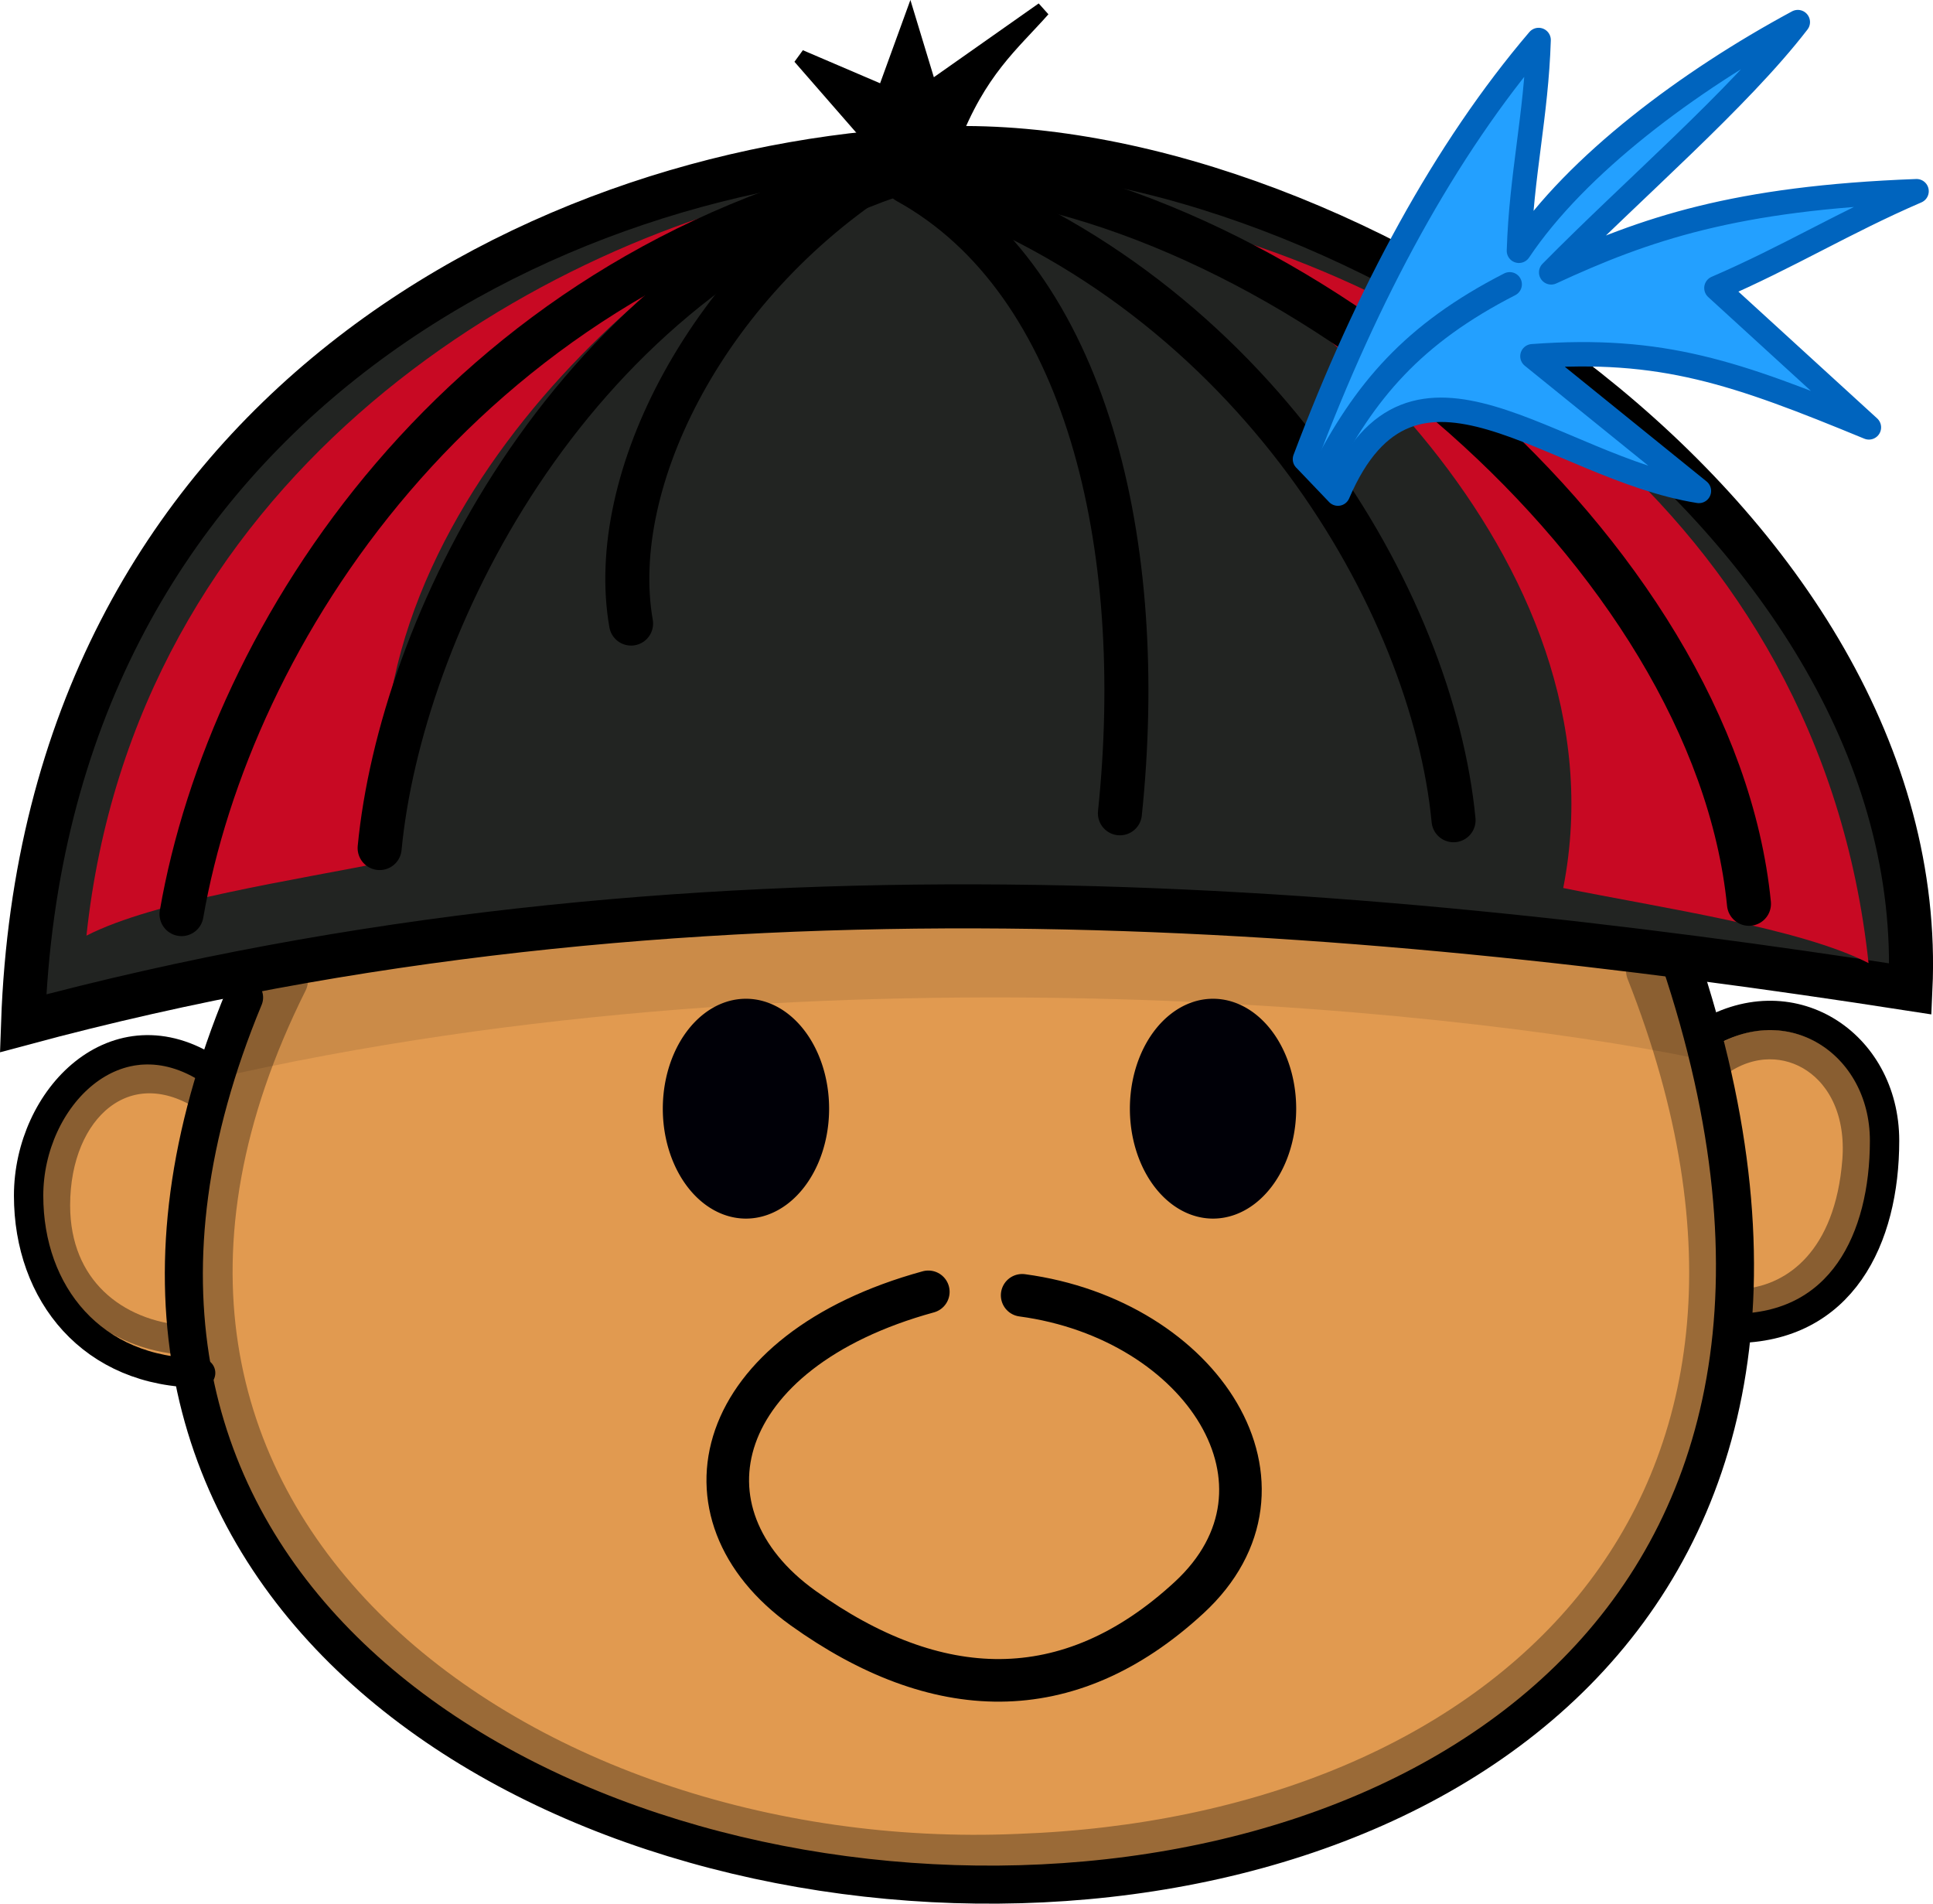 <?xml version="1.0" encoding="UTF-8" standalone="no"?>
<!-- Created with Inkscape (http://www.inkscape.org/) -->

<svg
   xmlns:dc="http://purl.org/dc/elements/1.1/"
   xmlns:cc="http://creativecommons.org/ns#"
   xmlns:rdf="http://www.w3.org/1999/02/22-rdf-syntax-ns#"
   xmlns:svg="http://www.w3.org/2000/svg"
   xmlns="http://www.w3.org/2000/svg"
   xmlns:xlink="http://www.w3.org/1999/xlink"
   xmlns:sodipodi="http://sodipodi.sourceforge.net/DTD/sodipodi-0.dtd"
   xmlns:inkscape="http://www.inkscape.org/namespaces/inkscape"
   width="544.636"
   height="536.257"
   id="svg2494"
   sodipodi:version="0.32"
   inkscape:version="0.48.0 r9654"
   version="1.0"
   sodipodi:docname="icon.svg"
   inkscape:output_extension="org.inkscape.output.svg.inkscape">
  <defs
     id="defs2496">
    <inkscape:perspective
       sodipodi:type="inkscape:persp3d"
       inkscape:vp_x="0 : 526.18109 : 1"
       inkscape:vp_y="0 : 1000 : 0"
       inkscape:vp_z="744.09448 : 526.18109 : 1"
       inkscape:persp3d-origin="372.04724 : 350.78739 : 1"
       id="perspective2502" />
    <linearGradient
       inkscape:collect="always"
       xlink:href="#linearGradient19062-64-6"
       id="linearGradient15200"
       gradientUnits="userSpaceOnUse"
       gradientTransform="translate(132,450)"
       x1="-1688.877"
       y1="-1539.333"
       x2="-1676.826"
       y2="-1421.954" />
    <linearGradient
       inkscape:collect="always"
       id="linearGradient19062-64-6">
      <stop
         style="stop-color:#5caa38;stop-opacity:1;"
         offset="0"
         id="stop19064-1-0" />
      <stop
         style="stop-color:#5caa38;stop-opacity:0"
         offset="1"
         id="stop19066-03-4" />
    </linearGradient>
    <linearGradient
       inkscape:collect="always"
       xlink:href="#linearGradient10780-65-9"
       id="linearGradient15202"
       gradientUnits="userSpaceOnUse"
       gradientTransform="translate(-8,-2)"
       x1="-1638"
       y1="-1718.638"
       x2="-1624"
       y2="-978.638" />
    <linearGradient
       id="linearGradient10780-65-9">
      <stop
         style="stop-color:#aa733e;stop-opacity:0.722;"
         offset="0"
         id="stop10782-8-6" />
      <stop
         id="stop10788-5-4"
         offset="0.5"
         style="stop-color:#8f9137;stop-opacity:0.498;" />
      <stop
         style="stop-color:#ffaf30;stop-opacity:0;"
         offset="1"
         id="stop10784-43-3" />
    </linearGradient>
    <linearGradient
       inkscape:collect="always"
       xlink:href="#linearGradient12064-73-7"
       id="linearGradient15204"
       gradientUnits="userSpaceOnUse"
       gradientTransform="translate(-212.132,-462.65)"
       x1="391.85"
       y1="556.607"
       x2="482.573"
       y2="582.366" />
    <linearGradient
       inkscape:collect="always"
       id="linearGradient12064-73-7">
      <stop
         style="stop-color:#ffffff;stop-opacity:1;"
         offset="0"
         id="stop12066-2-4" />
      <stop
         style="stop-color:#ffffff;stop-opacity:0;"
         offset="1"
         id="stop12068-12-1" />
    </linearGradient>
    <linearGradient
       inkscape:collect="always"
       xlink:href="#linearGradient19062-64-6"
       id="linearGradient16645"
       gradientUnits="userSpaceOnUse"
       gradientTransform="translate(1277.399,1691.442)"
       x1="-1688.877"
       y1="-1539.333"
       x2="-1676.826"
       y2="-1421.954" />
  </defs>
  <sodipodi:namedview
     id="base"
     pagecolor="#ffffff"
     bordercolor="#666666"
     borderopacity="1.0"
     gridtolerance="10000"
     guidetolerance="10"
     objecttolerance="10"
     inkscape:pageopacity="0.0"
     inkscape:pageshadow="2"
     inkscape:zoom="0.35"
     inkscape:cx="402.238"
     inkscape:cy="301.91924"
     inkscape:document-units="px"
     inkscape:current-layer="layer1"
     showgrid="false"
     inkscape:window-width="1432"
     inkscape:window-height="825"
     inkscape:window-x="0"
     inkscape:window-y="25"
     fit-margin-top="0"
     fit-margin-left="0"
     fit-margin-right="0"
     fit-margin-bottom="0"
     inkscape:window-maximized="0" />
  <g
     inkscape:label="Layer 1"
     inkscape:groupmode="layer"
     id="layer1"
     transform="translate(-264.708,-159.106)">
    <g
       id="g3817"
       inkscape:export-filename="/media/windows/linux/xtingray/tupi/sources/tupi/launcher/icons/tupi.png"
       inkscape:export-xdpi="344"
       inkscape:export-ydpi="344">
      <path
         inkscape:export-ydpi="344"
         inkscape:export-xdpi="344"
         inkscape:export-filename="/media/windows/linux/xtingray/tupi/sources/tupi/launcher/icons/tupi.png"
         sodipodi:nodetypes="ccccccc"
         inkscape:connector-curvature="0"
         id="path5491-47-5-3"
         d="m 337.49,434.093 c 142.498,-29.23 303.93,-15.612 403.579,0 5.647,28.898 14.283,69.754 10.961,104.632 -19.927,67.023 -34.952,86.638 -86.105,122.602 -60.162,24.278 -134.734,31.218 -199.641,15.397 C 410.149,675.063 329.331,615.897 317.56,535.735 315.235,506.172 321.879,465.649 337.49,434.093 z"
         style="fill:#e19a50;fill-opacity:1;stroke:none" />
      <path
         inkscape:export-ydpi="344"
         inkscape:export-xdpi="344"
         inkscape:export-filename="/media/windows/linux/xtingray/tupi/sources/tupi/launcher/icons/tupi.png"
         style="fill:#e19a50;fill-opacity:1;stroke:none"
         d="m 747.331,449 c 85.096,-10.783 29.092,111.169 5.638,82.001"
         id="path3893-6-8-0-8-0-38-6-6"
         inkscape:connector-curvature="0"
         sodipodi:nodetypes="cc" />
      <path
         inkscape:export-ydpi="344"
         inkscape:export-xdpi="344"
         inkscape:export-filename="/media/windows/linux/xtingray/tupi/sources/tupi/launcher/icons/tupi.png"
         style="fill:#e19a50;fill-opacity:1;stroke:none"
         d="M 320.694,457.562 C 226.438,452.768 299,571.197 316.465,542.381"
         id="path3893-6-8-0-8-03-5-7"
         inkscape:connector-curvature="0"
         sodipodi:nodetypes="cc" />
      <path
         inkscape:export-ydpi="344"
         inkscape:export-xdpi="344"
         inkscape:export-filename="/media/windows/linux/xtingray/tupi/sources/tupi/launcher/icons/tupi.png"
         transform="matrix(5.995,0,0,6.081,-461.515,-494.26)"
         d="m 160.105,158.803 a 3.908,5.092 0 1 1 -7.816,0 3.908,5.092 0 1 1 7.816,0 z"
         sodipodi:ry="5.0921054"
         sodipodi:rx="3.9078948"
         sodipodi:cy="158.80263"
         sodipodi:cx="156.19737"
         id="path3103-4-8-2-9-8-8"
         style="fill:#000007;fill-opacity:1;stroke:none"
         sodipodi:type="arc" />
      <path
         inkscape:export-ydpi="344"
         inkscape:export-xdpi="344"
         inkscape:export-filename="/media/windows/linux/xtingray/tupi/sources/tupi/launcher/icons/tupi.png"
         sodipodi:nodetypes="cc"
         inkscape:connector-curvature="0"
         id="path3893-6-8-0-3-9-2"
         d="M 333.482,440.11 C 203.995,752.398 861.809,797.475 737.936,429.101"
         style="fill:none;stroke:#000000;stroke-width:10.718;stroke-linecap:round;stroke-linejoin:round;stroke-miterlimit:4;stroke-opacity:1;stroke-dasharray:none" />
      <path
         inkscape:export-ydpi="344"
         inkscape:export-xdpi="344"
         inkscape:export-filename="/media/windows/linux/xtingray/tupi/sources/tupi/launcher/icons/tupi.png"
         sodipodi:nodetypes="czcc"
         inkscape:connector-curvature="0"
         id="path3895-9-6-77-46-6-6"
         d="M 271.208,447.368 C 277.209,275.647 418.691,203.865 531.56,200.865 644.43,197.864 808.992,306.575 802.991,437.674 645.118,413.209 458.163,397.052 271.208,447.368 z"
         style="fill:#222422;fill-opacity:1;stroke:#000000;stroke-width:12.404;stroke-linecap:butt;stroke-linejoin:miter;stroke-miterlimit:4;stroke-opacity:1;stroke-dasharray:none" />
      <path
         inkscape:export-ydpi="344"
         inkscape:export-xdpi="344"
         inkscape:export-filename="/media/windows/linux/xtingray/tupi/sources/tupi/launcher/icons/tupi.png"
         sodipodi:nodetypes="cccc"
         inkscape:connector-curvature="0"
         id="path6115-76-4-0-6"
         d="m 496.365,211.146 c -85.553,17.393 -193.669,84.143 -207.301,211.532 19.273,-9.872 58.289,-15.512 86.023,-21.153 -18.333,-93.544 77.562,-174.396 121.278,-190.379 z"
         style="fill:#c80923;fill-opacity:1;stroke:none" />
      <path
         inkscape:export-ydpi="344"
         inkscape:export-xdpi="344"
         inkscape:export-filename="/media/windows/linux/xtingray/tupi/sources/tupi/launcher/icons/tupi.png"
         sodipodi:nodetypes="csc"
         inkscape:connector-curvature="0"
         id="path3897-9-2-9-81-4-2"
         d="m 321.241,545.868 c -30.556,0 -48.472,-22.359 -48.472,-49.941 0,-27.582 24.771,-52.879 51.41,-35.252"
         style="fill:none;stroke:#000000;stroke-width:8.269;stroke-linecap:round;stroke-linejoin:round;stroke-miterlimit:4;stroke-opacity:1" />
      <path
         inkscape:export-ydpi="344"
         inkscape:export-xdpi="344"
         inkscape:export-filename="/media/windows/linux/xtingray/tupi/sources/tupi/launcher/icons/tupi.png"
         sodipodi:nodetypes="csc"
         inkscape:connector-curvature="0"
         id="path3897-0-0-1-1-16-1-9"
         d="m 753.1,533.315 c 30.556,0 42.597,-25.297 42.597,-52.879 0,-27.582 -26.729,-45.045 -51.41,-29.377"
         style="fill:none;stroke:#000000;stroke-width:8.269;stroke-linecap:round;stroke-linejoin:round;stroke-miterlimit:4;stroke-opacity:1" />
      <path
         inkscape:export-ydpi="344"
         inkscape:export-xdpi="344"
         inkscape:export-filename="/media/windows/linux/xtingray/tupi/sources/tupi/launcher/icons/tupi.png"
         sodipodi:nodetypes="czzc"
         inkscape:connector-curvature="0"
         id="path3891-6-0-0-13-8-3"
         d="m 526.268,523.015 c -60.713,16.647 -72.566,62.413 -35.252,89.111 37.314,26.698 74.573,28.514 108.695,-2.938 34.122,-31.452 3.821,-78.35 -47.003,-85.194"
         style="fill:none;stroke:#000000;stroke-width:12;stroke-linecap:round;stroke-linejoin:round;stroke-miterlimit:4;stroke-opacity:1;stroke-dasharray:none" />
      <path
         inkscape:export-ydpi="344"
         inkscape:export-xdpi="344"
         inkscape:export-filename="/media/windows/linux/xtingray/tupi/sources/tupi/launcher/icons/tupi.png"
         sodipodi:nodetypes="cc"
         inkscape:connector-curvature="0"
         id="path4122-9-4-8-4-1-7"
         d="M 315.856,416.609 C 329.565,337.617 394.334,236.705 515.759,208.633"
         style="fill:none;stroke:#000000;stroke-width:12.404;stroke-linecap:round;stroke-linejoin:round;stroke-miterlimit:4;stroke-opacity:1;stroke-dasharray:none" />
      <path
         inkscape:export-ydpi="344"
         inkscape:export-xdpi="344"
         inkscape:export-filename="/media/windows/linux/xtingray/tupi/sources/tupi/launcher/icons/tupi.png"
         sodipodi:nodetypes="cccc"
         inkscape:connector-curvature="0"
         id="path6115-7-8-36-5-2"
         d="m 583.883,218.88 c 85.553,17.393 193.669,84.143 207.301,211.532 -19.273,-9.872 -58.289,-15.512 -86.023,-21.153 18.333,-93.544 -77.562,-174.396 -121.278,-190.379 z"
         style="fill:#c80923;fill-opacity:1;stroke:none" />
      <path
         inkscape:export-ydpi="344"
         inkscape:export-xdpi="344"
         inkscape:export-filename="/media/windows/linux/xtingray/tupi/sources/tupi/launcher/icons/tupi.png"
         sodipodi:nodetypes="cc"
         inkscape:connector-curvature="0"
         id="path4122-4-3-1-4-7-4-3"
         d="M 757.492,413.707 C 747.699,315.13 628.864,215.366 530.723,207.453"
         style="fill:none;stroke:#000000;stroke-width:12.404;stroke-linecap:round;stroke-linejoin:round;stroke-miterlimit:4;stroke-opacity:1;stroke-dasharray:none" />
      <path
         inkscape:export-ydpi="344"
         inkscape:export-xdpi="344"
         inkscape:export-filename="/media/windows/linux/xtingray/tupi/sources/tupi/launcher/icons/tupi.png"
         sodipodi:nodetypes="cc"
         inkscape:connector-curvature="0"
         id="path4122-1-9-7-5-3-9-5"
         d="m 371.672,398.003 c 5.875,-61.366 51.732,-157.332 143.78,-189.32"
         style="fill:none;stroke:#000000;stroke-width:12.404;stroke-linecap:round;stroke-linejoin:round;stroke-miterlimit:4;stroke-opacity:1;stroke-dasharray:none" />
      <path
         inkscape:export-ydpi="344"
         inkscape:export-xdpi="344"
         inkscape:export-filename="/media/windows/linux/xtingray/tupi/sources/tupi/launcher/icons/tupi.png"
         sodipodi:nodetypes="cc"
         inkscape:connector-curvature="0"
         id="path4122-1-6-0-22-6-78-2-1"
         d="M 674.257,390.169 C 668.381,328.804 618.37,241.839 526.322,209.85"
         style="fill:none;stroke:#000000;stroke-width:12.404;stroke-linecap:round;stroke-linejoin:round;stroke-miterlimit:4;stroke-opacity:1;stroke-dasharray:none" />
      <path
         inkscape:export-ydpi="344"
         inkscape:export-xdpi="344"
         inkscape:export-filename="/media/windows/linux/xtingray/tupi/sources/tupi/launcher/icons/tupi.png"
         sodipodi:nodetypes="cc"
         inkscape:connector-curvature="0"
         id="path4122-1-0-9-6-5-00-5-7"
         d="M 580.25,388.211 C 588.084,313.136 571.269,238.377 520.348,210.305"
         style="fill:none;stroke:#000000;stroke-width:12.404;stroke-linecap:round;stroke-linejoin:round;stroke-miterlimit:4;stroke-opacity:1;stroke-dasharray:none" />
      <path
         inkscape:export-ydpi="344"
         inkscape:export-xdpi="344"
         inkscape:export-filename="/media/windows/linux/xtingray/tupi/sources/tupi/launcher/icons/tupi.png"
         sodipodi:nodetypes="cccccccccc"
         inkscape:connector-curvature="0"
         id="path4185-2-7-6-2-7-8"
         d="m 532.802,199.183 -21.346,0.448 -21.346,-24.48 11.885,5.087 11.885,5.087 7.163,-19.695 5.637,18.568 31.879,-22.434 c -8.708,9.841 -18.014,17.168 -25.756,37.42 z"
         style="fill:#000000;fill-opacity:1;stroke:#000000;stroke-width:4.135px;stroke-linecap:butt;stroke-linejoin:miter;stroke-opacity:1" />
      <path
         inkscape:export-ydpi="344"
         inkscape:export-xdpi="344"
         inkscape:export-filename="/media/windows/linux/xtingray/tupi/sources/tupi/launcher/icons/tupi.png"
         sodipodi:nodetypes="cc"
         inkscape:connector-curvature="0"
         id="path4122-1-9-7-6-8-0-9-9"
         d="m 442.52,334.764 c -7.088,-40.425 21.817,-97.502 73.978,-129.49"
         style="fill:none;stroke:#000000;stroke-width:12.404;stroke-linecap:round;stroke-linejoin:round;stroke-miterlimit:4;stroke-opacity:1;stroke-dasharray:none" />
      <path
         inkscape:export-ydpi="344"
         inkscape:export-xdpi="344"
         inkscape:export-filename="/media/windows/linux/xtingray/tupi/sources/tupi/launcher/icons/tupi.png"
         sodipodi:nodetypes="ccccc"
         inkscape:connector-curvature="0"
         id="path6181-5-62-3-4"
         d="m 335.532,437.326 c -4.321,8.642 -7.645,17.284 -11.966,25.927 176.499,-40.552 363.967,-18.282 423.797,-4.986 -2.327,-9.307 -4.653,-18.614 -6.98,-27.921 -122.984,-10.637 -251.952,-27.256 -404.851,6.98 z"
         style="fill:#000000;fill-opacity:0.101;stroke:none" />
      <g
         inkscape:export-ydpi="344"
         inkscape:export-xdpi="344"
         inkscape:export-filename="/media/windows/linux/xtingray/tupi/sources/tupi/launcher/icons/tupi.png"
         inkscape:transform-center-x="32.857143"
         transform="matrix(9.55,2.62,-2.62,9.55,1959.554,3470.577)"
         id="g5137-4-5-1">
        <path
           style="fill:#23a0ff;fill-opacity:1;stroke:#0064be;stroke-width:0.694;stroke-linecap:round;stroke-linejoin:round;stroke-miterlimit:4;stroke-opacity:1;stroke-dasharray:none"
           d="m -214.258,-274.426 c 0.465,-5.001 1.512,-9.537 3.257,-13.258 0.504,2.093 0.542,3.838 1.046,5.931 0.93,-2.791 3.372,-5.931 5.931,-8.373 -1.047,2.558 -3.256,5.815 -4.884,8.722 2.248,-1.899 4.492,-3.427 9.415,-4.977 -1.744,1.395 -3.019,2.768 -4.763,4.163 1.744,0.892 3.489,1.783 5.233,2.675 -4.07,-0.504 -6.28,-0.659 -9.768,0.581 1.861,0.814 3.721,1.628 5.582,2.442 -4.225,0.465 -9.148,-2.558 -9.885,2.791 -0.388,-0.233 -0.775,-0.465 -1.163,-0.698 z"
           id="path3941-2-6-3-93-7-6"
           inkscape:connector-curvature="0"
           sodipodi:nodetypes="cccccccccccc" />
        <path
           style="fill:none;stroke:#0064be;stroke-width:0.694;stroke-linecap:round;stroke-linejoin:round;stroke-miterlimit:4;stroke-opacity:1;stroke-dasharray:none"
           d="m -213.677,-274.135 c 0.543,-2.617 1.434,-4.535 3.721,-6.629"
           id="path4100-9-2-8-75-0-4"
           inkscape:connector-curvature="0"
           sodipodi:nodetypes="cc" />
      </g>
      <path
         inkscape:export-ydpi="344"
         inkscape:export-xdpi="344"
         inkscape:export-filename="/media/windows/linux/xtingray/tupi/sources/tupi/launcher/icons/tupi.png"
         sodipodi:nodetypes="ccc"
         inkscape:connector-curvature="0"
         id="path4276-0-9-3"
         d="m 345.499,435.452 c -75.63,151.259 64.648,252.37 206.284,246.206 136.462,-4.932 237.16,-96.825 177.032,-249.024"
         style="fill:none;stroke:#000000;stroke-width:11.908px;stroke-linecap:round;stroke-linejoin:round;stroke-opacity:0.314" />
      <path
         inkscape:export-ydpi="344"
         inkscape:export-xdpi="344"
         inkscape:export-filename="/media/windows/linux/xtingray/tupi/sources/tupi/launcher/icons/tupi.png"
         sodipodi:nodetypes="csc"
         inkscape:connector-curvature="0"
         id="path3897-9-2-9-2-1-9-5"
         d="m 316.829,536.636 c -19.987,-1.409 -36.494,-14.608 -36.494,-37.963 0,-27.582 19.838,-44.423 41.545,-31.025"
         style="fill:none;stroke:#000000;stroke-width:8.269;stroke-linecap:round;stroke-linejoin:round;stroke-miterlimit:4;stroke-opacity:0.392" />
      <path
         inkscape:export-ydpi="344"
         inkscape:export-xdpi="344"
         inkscape:export-filename="/media/windows/linux/xtingray/tupi/sources/tupi/launcher/icons/tupi.png"
         sodipodi:nodetypes="csc"
         inkscape:connector-curvature="0"
         id="path3897-0-0-1-1-1-1-7-4"
         d="m 756.598,526.277 c 14.35,-1.409 29.188,-12.697 31.323,-40.196 2.114,-27.229 -20.74,-40.113 -38.374,-28.32"
         style="fill:none;stroke:#000000;stroke-width:8.269;stroke-linecap:round;stroke-linejoin:round;stroke-miterlimit:4;stroke-opacity:0.392" />
      <path
         inkscape:export-ydpi="344"
         inkscape:export-xdpi="344"
         inkscape:export-filename="/media/windows/linux/xtingray/tupi/sources/tupi/launcher/icons/tupi.png"
         transform="matrix(5.995,0,0,6.081,-329.912,-494.26)"
         d="m 160.105,158.803 a 3.908,5.092 0 1 1 -7.816,0 3.908,5.092 0 1 1 7.816,0 z"
         sodipodi:ry="5.0921054"
         sodipodi:rx="3.9078948"
         sodipodi:cy="158.80263"
         sodipodi:cx="156.19737"
         id="path3103-4-8-2-9-8-8-2"
         style="fill:#000007;fill-opacity:1;stroke:none"
         sodipodi:type="arc" />
    </g>
  </g>
</svg>
